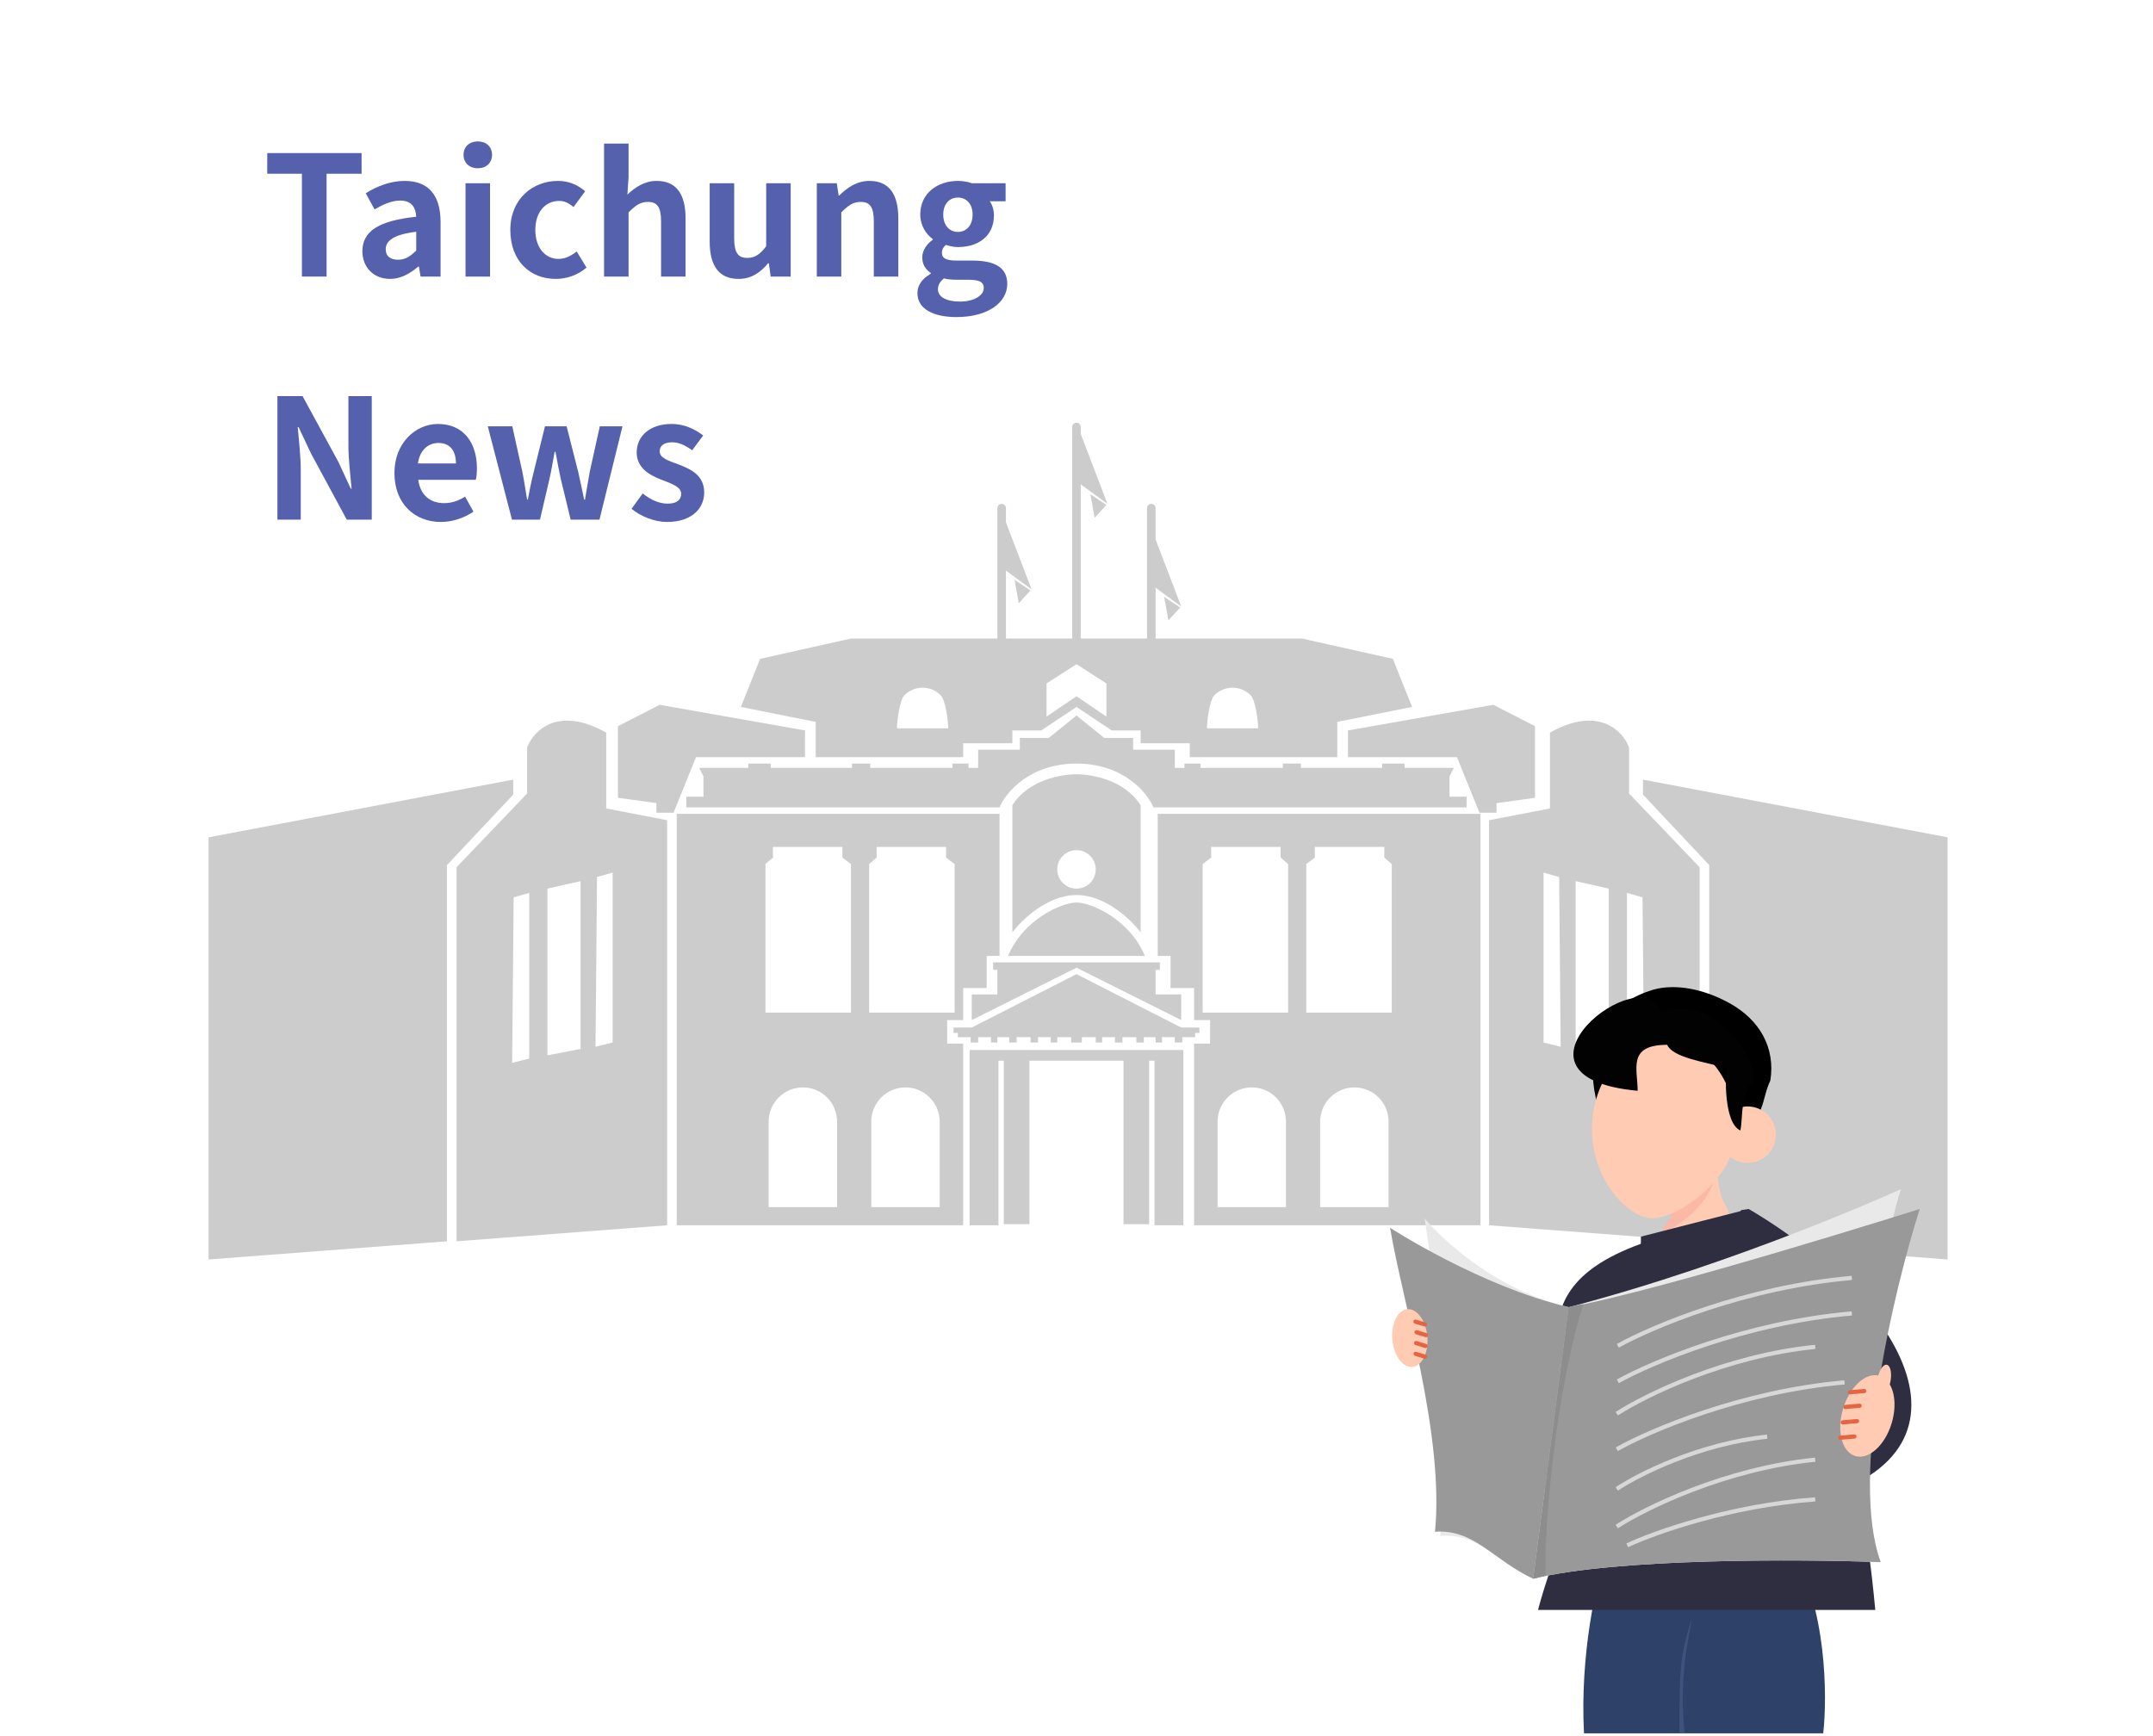 <svg width="310" height="250" viewBox="0 0 310 250" fill="none" xmlns="http://www.w3.org/2000/svg">
<mask id="mask0_3152_6328" style="mask-type:alpha" maskUnits="userSpaceOnUse" x="0" y="0" width="310" height="250">
<rect width="310" height="250" fill="white"/>
</mask>
<g mask="url(#mask0_3152_6328)">
<path fill-rule="evenodd" clip-rule="evenodd" d="M154.998 140.273L139.917 147.968H137.3V148.738H137.916V149.353H139.763V150.123H140.84V149.353H142.687V150.123H143.61V149.353H145.303V150.123H146.38V149.353H148.381V150.123H149.458V149.353H151.305V150.123H152.228V149.353H154.229V150.123H154.998V150.123H155.768V149.353H157.768V150.123H158.692V149.353H160.538V150.123H161.616V149.353H163.616V150.123H164.694V149.353H166.386V150.123H167.31V149.353H169.157V150.123H170.234V149.353H172.081V148.738H172.696V147.968H170.08L154.998 140.274V140.273Z" fill="#CCCCCC"/>
<path fill-rule="evenodd" clip-rule="evenodd" d="M154.999 129.962C152.844 129.962 147.304 132.425 145.149 137.657H154.998V137.657H164.848C162.693 132.425 157.153 129.963 154.999 129.962V129.962Z" fill="#CCCCCC"/>
<path fill-rule="evenodd" clip-rule="evenodd" d="M154.998 138.58H167.002V139.658H166.387V143.197H170.08V146.891L154.998 139.35V139.35L139.917 146.891V143.198H143.61V139.658H142.995V138.581H154.998V138.58Z" fill="#CCCCCC"/>
<path fill-rule="evenodd" clip-rule="evenodd" d="M154.998 103.031L150.997 106.262H146.842V107.955H140.84V110.571H139.455V109.956H137.146V110.571H125.297V109.956H122.68V110.571H110.984V109.956H107.752V110.571H100.673L101.289 111.803V114.727H98.826V116.266H143.918C144.79 114.162 148.227 109.956 154.998 109.956V103.031ZM154.998 103.031L159 106.263H163.155V107.955H169.157V110.572H170.542V109.956H172.85V110.572H184.7V109.956H187.316V110.572H199.013V109.956H202.244V110.572H209.324L208.708 111.803V114.727H211.17V116.266H166.079C165.207 114.162 161.77 109.956 154.998 109.956V103.031Z" fill="#CCCCCC"/>
<path d="M115.909 105.185L94.979 101.492L88.977 104.57V114.881L94.517 115.65V117.035H96.98L100.212 109.033H115.909V105.185Z" fill="#CCCCCC"/>
<path d="M194.088 105.185L215.017 101.492L221.019 104.57V114.881L215.479 115.65V117.035H213.017L209.785 109.033H194.088V105.185Z" fill="#CCCCCC"/>
<path fill-rule="evenodd" clip-rule="evenodd" d="M154.999 127.962V128.885C159.185 128.885 162.899 132.476 164.232 134.272V115.958C161.893 112.265 157.153 111.495 154.999 111.495V122.421C154.999 122.421 154.999 122.421 154.999 122.421C154.998 122.421 154.998 122.421 154.998 122.421V111.495C152.844 111.495 148.104 112.265 145.765 115.958V134.272C147.098 132.476 150.812 128.885 154.998 128.885V127.962C154.998 127.962 154.998 127.962 154.999 127.962C154.999 127.962 154.999 127.962 154.999 127.962ZM154.998 127.962C153.469 127.962 152.228 126.721 152.228 125.192C152.228 123.662 153.469 122.422 154.998 122.421V127.962ZM154.999 127.962V122.421C156.528 122.422 157.769 123.662 157.769 125.192C157.769 126.721 156.528 127.962 154.999 127.962Z" fill="#CCCCCC"/>
<path fill-rule="evenodd" clip-rule="evenodd" d="M154.998 91.95V91.95H122.527L109.446 94.874L106.675 101.8L117.448 103.954V109.033H138.686V107.032H145.765V105.185H149.92L154.998 101.8L160.077 105.185H164.232V107.032H171.311V109.033H192.549V103.954L203.321 101.799L200.551 94.874L187.47 91.95H154.998ZM135.449 100.111C136.142 100.804 136.531 103.898 136.531 104.877H132.837H129.144C129.144 103.898 129.533 100.804 130.226 100.111C130.918 99.418 131.858 99.029 132.837 99.029C133.817 99.029 134.756 99.418 135.449 100.111ZM181.161 104.877C181.161 103.898 180.772 100.804 180.079 100.111C179.386 99.418 178.447 99.029 177.467 99.029C176.488 99.029 175.548 99.418 174.855 100.111C174.163 100.804 173.774 103.898 173.774 104.877H177.467H181.161ZM159.307 103.185L154.998 100.261L150.689 103.185V98.414L154.998 95.644V95.644L154.998 95.644L154.998 95.644V95.644L159.307 98.414V103.185Z" fill="#CCCCCC"/>
<path fill-rule="evenodd" clip-rule="evenodd" d="M170.388 151.2V176.439H166.233V152.739H165.463V176.285H161.77V152.739H154.999V152.739H148.227V176.285H144.533V152.739H143.764V176.439H139.609V151.2H154.999V151.2H170.388Z" fill="#CCCCCC"/>
<path fill-rule="evenodd" clip-rule="evenodd" d="M143.918 137.657V117.189H97.441V176.439H138.685V150.276H136.377V146.891H138.685V142.274H142.071V137.657H143.918ZM121.295 121.96H111.292V123.499L110.214 124.422V145.813H122.526V124.422L121.295 123.499V121.96ZM126.22 121.96H136.223V123.499L137.454 124.422V145.813H125.142V124.422L126.22 123.499V121.96ZM120.525 161.511C120.525 160.205 120.007 158.952 119.083 158.029C118.16 157.105 116.907 156.586 115.601 156.586C114.295 156.586 113.042 157.105 112.119 158.029C111.195 158.952 110.676 160.205 110.676 161.511H110.676V173.822H120.526V161.511H120.525ZM133.857 158.029C134.781 158.952 135.3 160.205 135.3 161.511H135.3V173.822H125.451V161.511H125.45C125.45 160.205 125.969 158.952 126.893 158.029C127.816 157.105 129.069 156.586 130.375 156.586C131.681 156.586 132.934 157.105 133.857 158.029Z" fill="#CCCCCC"/>
<path fill-rule="evenodd" clip-rule="evenodd" d="M166.694 137.657V117.189H213.171V176.439H171.927V150.276H174.235V146.891H171.927V142.274H168.541V137.657H166.694ZM189.317 121.96H199.32V123.499L200.397 124.422V145.813H188.086V124.422L189.317 123.499V121.96ZM184.392 121.96H174.389V123.499L173.158 124.422V145.813H185.469V124.422L184.392 123.499V121.96ZM190.086 161.511C190.086 160.205 190.605 158.952 191.529 158.029C192.452 157.105 193.705 156.586 195.011 156.586C196.317 156.586 197.57 157.105 198.493 158.029C199.417 158.952 199.936 160.205 199.936 161.511H199.935V173.822H190.086V161.511H190.086ZM175.313 161.511C175.313 160.205 175.831 158.952 176.755 158.029C177.678 157.105 178.931 156.586 180.237 156.586C181.543 156.586 182.796 157.105 183.719 158.029C184.643 158.952 185.162 160.205 185.162 161.511H185.162V173.822H175.313V161.511H175.313Z" fill="#CCCCCC"/>
<path d="M73.896 114.419V112.265L30.035 120.575V181.364L64.354 178.747V124.576L73.896 114.419Z" fill="#CCCCCC"/>
<path fill-rule="evenodd" clip-rule="evenodd" d="M87.284 105.493V116.42L96.056 118.112V176.439L65.739 178.747V124.884L75.896 114.265V107.648C76.768 105.288 80.267 101.553 87.284 105.493ZM78.82 127.962L83.591 126.884V151.046L78.82 151.969V127.962ZM88.208 125.653L85.963 126.289L85.746 150.738L88.208 150.122V125.653ZM73.959 129.213L76.204 128.578V152.431L73.742 153.047L73.959 129.213Z" fill="#CCCCCC"/>
<path d="M236.563 114.419V112.265L280.423 120.575V181.364L246.104 178.747V124.576L236.563 114.419Z" fill="#CCCCCC"/>
<path fill-rule="evenodd" clip-rule="evenodd" d="M223.174 105.493V116.42L214.402 118.112V176.439L244.719 178.747V124.884L234.562 114.265V107.648C233.69 105.288 230.192 101.553 223.174 105.493ZM231.638 127.962L226.867 126.884V151.046L231.638 151.969V127.962ZM222.25 125.653L224.495 126.289L224.713 150.738L222.25 150.122V125.653ZM236.499 129.213L234.254 128.578V152.431L236.717 153.047L236.499 129.213Z" fill="#CCCCCC"/>
<path d="M159.461 72.559L155.46 62.094V69.635L159.461 72.559Z" fill="#CCCCCC"/>
<path d="M148.535 84.871L144.533 74.406V81.947L148.535 84.871Z" fill="#CCCCCC"/>
<path d="M170.08 87.334L166.079 76.869V84.41L170.08 87.334Z" fill="#CCCCCC"/>
<path d="M157.615 74.56L156.999 71.174L159.307 72.713L157.615 74.56Z" fill="#CCCCCC"/>
<path d="M146.688 86.872L146.072 83.486L148.381 85.025L146.688 86.872Z" fill="#CCCCCC"/>
<path d="M168.233 89.334L167.618 85.948L169.926 87.487L168.233 89.334Z" fill="#CCCCCC"/>
<path d="M154.383 61.479C154.383 61.139 154.658 60.863 154.998 60.863V60.863C155.338 60.863 155.614 61.139 155.614 61.479V93.489C155.614 93.829 155.338 94.105 154.998 94.105V94.105C154.658 94.105 154.383 93.829 154.383 93.489V61.479Z" fill="#CCCCCC"/>
<path d="M143.61 73.175C143.61 72.835 143.886 72.56 144.226 72.56V72.56C144.565 72.56 144.841 72.835 144.841 73.175V93.643C144.841 93.983 144.565 94.259 144.226 94.259V94.259C143.886 94.259 143.61 93.983 143.61 93.643V73.175Z" fill="#CCCCCC"/>
<path d="M165.155 73.175C165.155 72.835 165.431 72.56 165.771 72.56V72.56C166.111 72.56 166.387 72.835 166.387 73.175V94.259C166.387 94.599 166.111 94.874 165.771 94.874V94.874C165.431 94.874 165.155 94.599 165.155 94.259L165.155 73.175Z" fill="#CCCCCC"/>
<path d="M43.471 39.827V25.019H38.479V22.043H52.063V25.019H47.023V39.827H43.471Z" fill="#5661AE"/>
<path d="M56.163 40.163C53.763 40.163 52.179 38.459 52.179 36.179C52.179 33.299 54.507 31.787 59.931 31.211C59.859 29.891 59.283 28.883 57.627 28.883C56.379 28.883 55.179 29.435 53.931 30.155L52.659 27.827C54.243 26.843 56.163 26.051 58.275 26.051C61.683 26.051 63.435 28.091 63.435 31.979V39.827H60.555L60.315 38.387H60.219C59.043 39.395 57.699 40.163 56.163 40.163ZM57.315 37.403C58.323 37.403 59.067 36.923 59.931 36.083V33.371C56.643 33.779 55.539 34.691 55.539 35.891C55.539 36.947 56.283 37.403 57.315 37.403Z" fill="#5661AE"/>
<path d="M67.03 39.827V26.387H70.558V39.827H67.03ZM68.806 24.227C67.582 24.227 66.742 23.459 66.742 22.283C66.742 21.131 67.582 20.363 68.806 20.363C70.006 20.363 70.846 21.131 70.846 22.283C70.846 23.459 70.006 24.227 68.806 24.227Z" fill="#5661AE"/>
<path d="M80.031 40.163C76.311 40.163 73.479 37.571 73.479 33.107C73.479 28.643 76.695 26.051 80.343 26.051C81.999 26.051 83.271 26.699 84.255 27.539L82.575 29.819C81.903 29.243 81.279 28.931 80.535 28.931C78.471 28.931 77.079 30.587 77.079 33.107C77.079 35.651 78.495 37.283 80.415 37.283C81.375 37.283 82.287 36.827 83.031 36.203L84.447 38.531C83.151 39.659 81.519 40.163 80.031 40.163Z" fill="#5661AE"/>
<path d="M86.976 39.827V20.675H90.504V25.499L90.336 28.019C91.416 27.011 92.736 26.051 94.56 26.051C97.464 26.051 98.712 28.067 98.712 31.451V39.827H95.184V31.883C95.184 29.795 94.608 29.075 93.288 29.075C92.184 29.075 91.488 29.603 90.504 30.587V39.827H86.976Z" fill="#5661AE"/>
<path d="M106.335 40.163C103.431 40.163 102.183 38.147 102.183 34.787V26.387H105.711V34.331C105.711 36.395 106.287 37.139 107.583 37.139C108.687 37.139 109.407 36.659 110.319 35.459V26.387H113.847V39.827H110.967L110.703 37.907H110.607C109.455 39.275 108.159 40.163 106.335 40.163Z" fill="#5661AE"/>
<path d="M117.608 39.827V26.387H120.488L120.752 28.163H120.824C122 27.011 123.368 26.051 125.192 26.051C128.096 26.051 129.344 28.067 129.344 31.451V39.827H125.816V31.883C125.816 29.795 125.24 29.075 123.92 29.075C122.816 29.075 122.12 29.603 121.136 30.587V39.827H117.608Z" fill="#5661AE"/>
<path d="M137.711 45.659C134.543 45.659 132.095 44.579 132.095 42.203C132.095 41.075 132.791 40.115 134.015 39.419V39.299C133.319 38.843 132.791 38.147 132.791 37.043C132.791 36.035 133.487 35.099 134.303 34.523V34.427C133.367 33.755 132.503 32.483 132.503 30.899C132.503 27.755 135.071 26.051 137.927 26.051C138.671 26.051 139.391 26.195 139.943 26.387H144.791V28.979H142.511C142.847 29.435 143.111 30.179 143.111 31.019C143.111 34.043 140.807 35.579 137.927 35.579C137.399 35.579 136.775 35.459 136.199 35.267C135.839 35.579 135.623 35.867 135.623 36.419C135.623 37.139 136.151 37.523 137.735 37.523H140.015C143.255 37.523 145.031 38.531 145.031 40.883C145.031 43.595 142.199 45.659 137.711 45.659ZM137.927 33.395C139.103 33.395 140.039 32.507 140.039 30.899C140.039 29.339 139.127 28.451 137.927 28.451C136.727 28.451 135.815 29.339 135.815 30.899C135.815 32.507 136.751 33.395 137.927 33.395ZM138.239 43.427C140.255 43.427 141.647 42.539 141.647 41.483C141.647 40.523 140.855 40.283 139.415 40.283H137.783C136.967 40.283 136.391 40.211 135.911 40.091C135.311 40.571 135.047 41.099 135.047 41.651C135.047 42.779 136.295 43.427 138.239 43.427Z" fill="#5661AE"/>
<path d="M39.943 74.827V57.043H43.567L48.727 66.523L50.503 70.363H50.623C50.455 68.515 50.167 66.163 50.167 64.147V57.043H53.527V74.827H49.927L44.791 65.323L42.991 61.507H42.871C43.039 63.427 43.303 65.659 43.303 67.699V74.827H39.943Z" fill="#5661AE"/>
<path d="M63.488 75.163C59.72 75.163 56.792 72.547 56.792 68.107C56.792 63.763 59.864 61.051 63.056 61.051C66.752 61.051 68.672 63.763 68.672 67.459C68.672 68.131 68.6 68.779 68.504 69.091H60.224C60.512 71.299 61.952 72.451 63.944 72.451C65.048 72.451 66.008 72.115 66.968 71.515L68.168 73.675C66.848 74.587 65.144 75.163 63.488 75.163ZM60.176 66.739H65.648C65.648 64.939 64.832 63.787 63.104 63.787C61.688 63.787 60.44 64.795 60.176 66.739Z" fill="#5661AE"/>
<path d="M73.715 74.827L70.235 61.387H73.763L75.227 68.011C75.491 69.331 75.659 70.603 75.899 71.947H75.995C76.259 70.603 76.499 69.307 76.835 68.011L78.467 61.387H81.587L83.267 68.011C83.579 69.331 83.819 70.603 84.107 71.947H84.227C84.467 70.603 84.659 69.331 84.899 68.011L86.363 61.387H89.627L86.315 74.827H82.163L80.747 68.971C80.459 67.699 80.243 66.475 79.979 65.059H79.859C79.595 66.475 79.403 67.723 79.115 68.971L77.747 74.827H73.715Z" fill="#5661AE"/>
<path d="M96.042 75.163C94.242 75.163 92.274 74.371 90.93 73.267L92.538 71.059C93.738 71.995 94.89 72.523 96.138 72.523C97.482 72.523 98.082 71.947 98.082 71.107C98.082 70.099 96.69 69.643 95.274 69.091C93.57 68.443 91.674 67.411 91.674 65.155C91.674 62.755 93.618 61.051 96.69 61.051C98.634 61.051 100.146 61.867 101.25 62.707L99.666 64.843C98.706 64.147 97.77 63.691 96.786 63.691C95.562 63.691 94.986 64.219 94.986 64.987C94.986 65.971 96.234 66.331 97.65 66.859C99.426 67.531 101.394 68.419 101.394 70.915C101.394 73.267 99.546 75.163 96.042 75.163Z" fill="#5661AE"/>
<path d="M229.975 158.877C228.672 154.364 228.579 145.545 237.604 142.657C240.462 141.654 244.673 142.055 249.035 144.462C253.397 146.868 255.654 150.93 254.902 155.592C253.247 159.102 254.902 161.158 246.495 166.874C245.518 169.283 244.092 170.825 243.062 171.512L246.495 166.874C247.515 164.358 248.045 160.895 247.123 156.47C243.062 153.061 233.946 148.769 229.975 158.877Z" fill="black"/>
<path d="M248.476 173.617C247.514 172.173 247.273 169.506 247.273 168.353C245.117 167.551 238.01 167.326 240.204 170.007C242.911 173.317 240.103 176.174 239.301 177.227H249.379C249.62 176.144 248.878 174.369 248.476 173.617Z" fill="#FFCCB3"/>
<path d="M246.972 169.406C245.619 174.67 240.053 177.227 240.053 177.227H239.301C241.557 173.918 241.858 172.564 241.257 169.707L246.972 169.406Z" fill="#FBB8A6"/>
<path d="M249.981 162.637C249.981 169.781 241.557 175.422 237.947 175.422C234.338 175.422 229.223 169.781 229.223 162.637C229.223 155.493 233.87 149.701 239.602 149.701C245.334 149.701 249.981 155.493 249.981 162.637Z" fill="#FFCCB3"/>
<circle cx="251.635" cy="163.389" r="4.061" fill="#FFCCB3"/>
<path d="M248.584 153.787C245.576 152.945 240.856 152.309 240.053 150.453C234.277 150.453 235.799 153.938 235.799 157.072C214.289 155.116 236.701 137.693 239.151 145.791C246.22 143.108 252.387 151.256 252.688 155.718C250.522 156.56 250.984 161.233 250.583 162.788C248.176 161.705 248.434 154.79 248.584 153.787Z" fill="#020202"/>
<path d="M228.073 249.602C227.472 238.291 229.828 227.641 231.383 223.43L257.856 222.828C263.03 231.372 263.12 244.237 262.518 249.602H228.073Z" fill="#2E4168"/>
<path d="M241.816 249.602C241.816 241.329 241.778 238.443 243.62 233.056L242.738 238.07C242.267 241.78 242.116 245.541 242.568 249.602H241.816Z" fill="#3D537E"/>
<path d="M212.946 194.959C233.577 200.355 214.139 187.029 236.401 179.057L243.417 185.437C243.417 214.48 230.086 221.304 211.042 209.56L212.946 194.959Z" fill="#2F2E41"/>
<path d="M205.114 175.447C205.114 175.447 213.086 185.224 225.872 188.233L220.757 227.34C214.926 224.601 213.054 220.766 207.37 221.173C208.724 207.185 206.937 186.33 205.114 175.447Z" fill="#E9E9E9"/>
<path fill-rule="evenodd" clip-rule="evenodd" d="M270.013 231.828H221.45C225.937 214.978 236.273 200.991 236.273 178.072L250.697 174.378C262.21 189.173 267.739 207.389 270.013 231.828Z" fill="#2F2E41"/>
<path d="M250.651 195.168C252.682 190.216 252.556 190.724 253.032 186.757L259.538 186.28L263.982 202.468L249.699 207.547C248.937 200.945 249.646 198.077 250.651 195.168Z" fill="#B0B9C0"/>
<path fill-rule="evenodd" clip-rule="evenodd" d="M252.238 174.854C259.221 188.661 286.677 212.308 253.984 218.18L250.016 205.642C249.57 188.715 256.974 189.802 250.333 176.845L251.286 175.013L252.238 174.854Z" fill="#B0B9C0"/>
<path fill-rule="evenodd" clip-rule="evenodd" d="M251.784 174.094C274.454 187.438 287.39 210.156 258.762 216.511C255.89 211.795 254.28 209.152 251.408 204.437C250.905 187.492 257.124 189.057 249.637 176.087L250.711 174.252L251.784 174.094Z" fill="#2F2E41"/>
<path d="M273.704 171.236C273.704 171.236 250.69 181.765 225.871 188.233L220.757 227.34C232.744 224.366 259.108 224.508 270.792 224.95C266.297 212.628 269.958 183.054 273.704 171.236Z" fill="#E9E9E9"/>
<path d="M276.411 174.094C276.411 174.094 239.384 185.798 225.872 188.233L220.757 227.34C232.744 224.366 259.108 224.508 270.792 224.95C266.297 212.628 272.665 185.911 276.411 174.094Z" fill="#999999"/>
<path d="M227.977 187.781C227.977 187.781 227.075 187.932 225.872 188.233L220.757 227.341L222.562 226.889C222.262 219.218 224.231 199.599 227.977 187.781Z" fill="#8D8D8D"/>
<path d="M200.15 176.801C200.15 176.801 213.086 185.224 225.871 188.233L220.757 227.34C214.926 224.601 212.302 220.164 206.618 220.572C207.972 206.583 201.973 187.684 200.15 176.801Z" fill="#999999"/>
<ellipse cx="268.876" cy="203.895" rx="6.031" ry="3.65" transform="rotate(-73.157 268.876 203.895)" fill="#FFCCB3"/>
<ellipse cx="271.269" cy="198.714" rx="2.222" ry="0.952" transform="rotate(-79.659 271.269 198.714)" fill="#FFCCB3"/>
<path fill-rule="evenodd" clip-rule="evenodd" d="M265.031 204.845C265.016 204.68 265.139 204.534 265.304 204.519L267.36 204.34C267.525 204.326 267.671 204.448 267.686 204.614C267.7 204.779 267.577 204.925 267.412 204.94L265.357 205.119C265.191 205.133 265.045 205.011 265.031 204.845Z" fill="#E56441"/>
<path fill-rule="evenodd" clip-rule="evenodd" d="M265.402 202.632C265.387 202.466 265.51 202.32 265.675 202.306L267.731 202.127C267.896 202.112 268.042 202.235 268.056 202.4C268.071 202.566 267.948 202.712 267.783 202.726L265.727 202.905C265.562 202.92 265.416 202.797 265.402 202.632Z" fill="#E56441"/>
<path fill-rule="evenodd" clip-rule="evenodd" d="M266.075 200.514C266.06 200.349 266.183 200.203 266.348 200.188L268.404 200.009C268.569 199.995 268.715 200.117 268.73 200.283C268.744 200.448 268.622 200.594 268.456 200.609L266.401 200.788C266.235 200.802 266.089 200.68 266.075 200.514Z" fill="#E56441"/>
<path fill-rule="evenodd" clip-rule="evenodd" d="M264.66 207.059C264.646 206.893 264.768 206.747 264.934 206.733L266.989 206.554C267.154 206.539 267.3 206.662 267.315 206.827C267.329 206.993 267.207 207.139 267.041 207.153L264.986 207.332C264.82 207.347 264.674 207.224 264.66 207.059Z" fill="#E56441"/>
<ellipse cx="4.177" cy="2.528" rx="4.177" ry="2.528" transform="matrix(-0.086 -0.996 -0.996 0.086 205.871 196.626)" fill="#FFCCB3"/>
<path fill-rule="evenodd" clip-rule="evenodd" d="M205.552 193.902C205.6 193.743 205.51 193.575 205.351 193.527L203.984 193.111C203.825 193.063 203.657 193.153 203.609 193.312C203.56 193.471 203.65 193.639 203.809 193.687L205.176 194.102C205.335 194.151 205.503 194.061 205.552 193.902Z" fill="#E56441"/>
<path fill-rule="evenodd" clip-rule="evenodd" d="M205.617 192.349C205.665 192.19 205.576 192.022 205.417 191.973L204.049 191.558C203.89 191.51 203.722 191.599 203.674 191.758C203.626 191.917 203.715 192.085 203.874 192.134L205.242 192.549C205.401 192.597 205.569 192.508 205.617 192.349Z" fill="#E56441"/>
<path fill-rule="evenodd" clip-rule="evenodd" d="M205.464 190.817C205.512 190.658 205.422 190.49 205.263 190.442L203.896 190.027C203.737 189.978 203.569 190.068 203.521 190.227C203.472 190.386 203.562 190.554 203.721 190.602L205.088 191.018C205.247 191.066 205.415 190.976 205.464 190.817Z" fill="#E56441"/>
<path fill-rule="evenodd" clip-rule="evenodd" d="M205.486 195.455C205.535 195.296 205.445 195.128 205.286 195.08L203.919 194.665C203.76 194.616 203.592 194.706 203.543 194.865C203.495 195.024 203.585 195.192 203.744 195.24L205.111 195.656C205.27 195.704 205.438 195.614 205.486 195.455Z" fill="#E56441"/>
<path fill-rule="evenodd" clip-rule="evenodd" d="M266.66 184.321C251.428 185.64 237.921 191.37 233.087 194.061L232.795 193.535C237.688 190.811 251.276 185.049 266.608 183.721L266.66 184.321Z" fill="#D7D7D7"/>
<path fill-rule="evenodd" clip-rule="evenodd" d="M266.66 189.435C251.428 190.754 237.921 196.484 233.087 199.175L232.795 198.649C237.688 195.925 251.276 190.163 266.608 188.835L266.66 189.435Z" fill="#D7D7D7"/>
<path fill-rule="evenodd" clip-rule="evenodd" d="M261.4 194.248C248.495 195.545 237.049 201.181 232.954 203.828L232.627 203.322C236.783 200.637 248.319 194.958 261.339 193.649L261.4 194.248Z" fill="#D7D7D7"/>
<path fill-rule="evenodd" clip-rule="evenodd" d="M265.607 199.362C250.785 200.661 237.642 206.302 232.938 208.951L232.643 208.427C237.406 205.744 250.631 200.07 265.555 198.763L265.607 199.362Z" fill="#D7D7D7"/>
<path fill-rule="evenodd" clip-rule="evenodd" d="M254.481 207.183C244.717 208.195 236.054 212.592 232.957 214.655L232.624 214.154C235.78 212.052 244.535 207.609 254.419 206.585L254.481 207.183Z" fill="#D7D7D7"/>
<path fill-rule="evenodd" clip-rule="evenodd" d="M261.4 210.492C248.495 211.79 237.049 217.426 232.954 220.072L232.627 219.567C236.783 216.882 248.319 211.203 261.339 209.894L261.4 210.492Z" fill="#D7D7D7"/>
<path fill-rule="evenodd" clip-rule="evenodd" d="M261.391 216.209C249.153 217.102 238.303 220.98 234.422 222.8L234.167 222.255C238.103 220.409 249.025 216.508 261.348 215.609L261.391 216.209Z" fill="#D7D7D7"/>
</g>
</svg>
